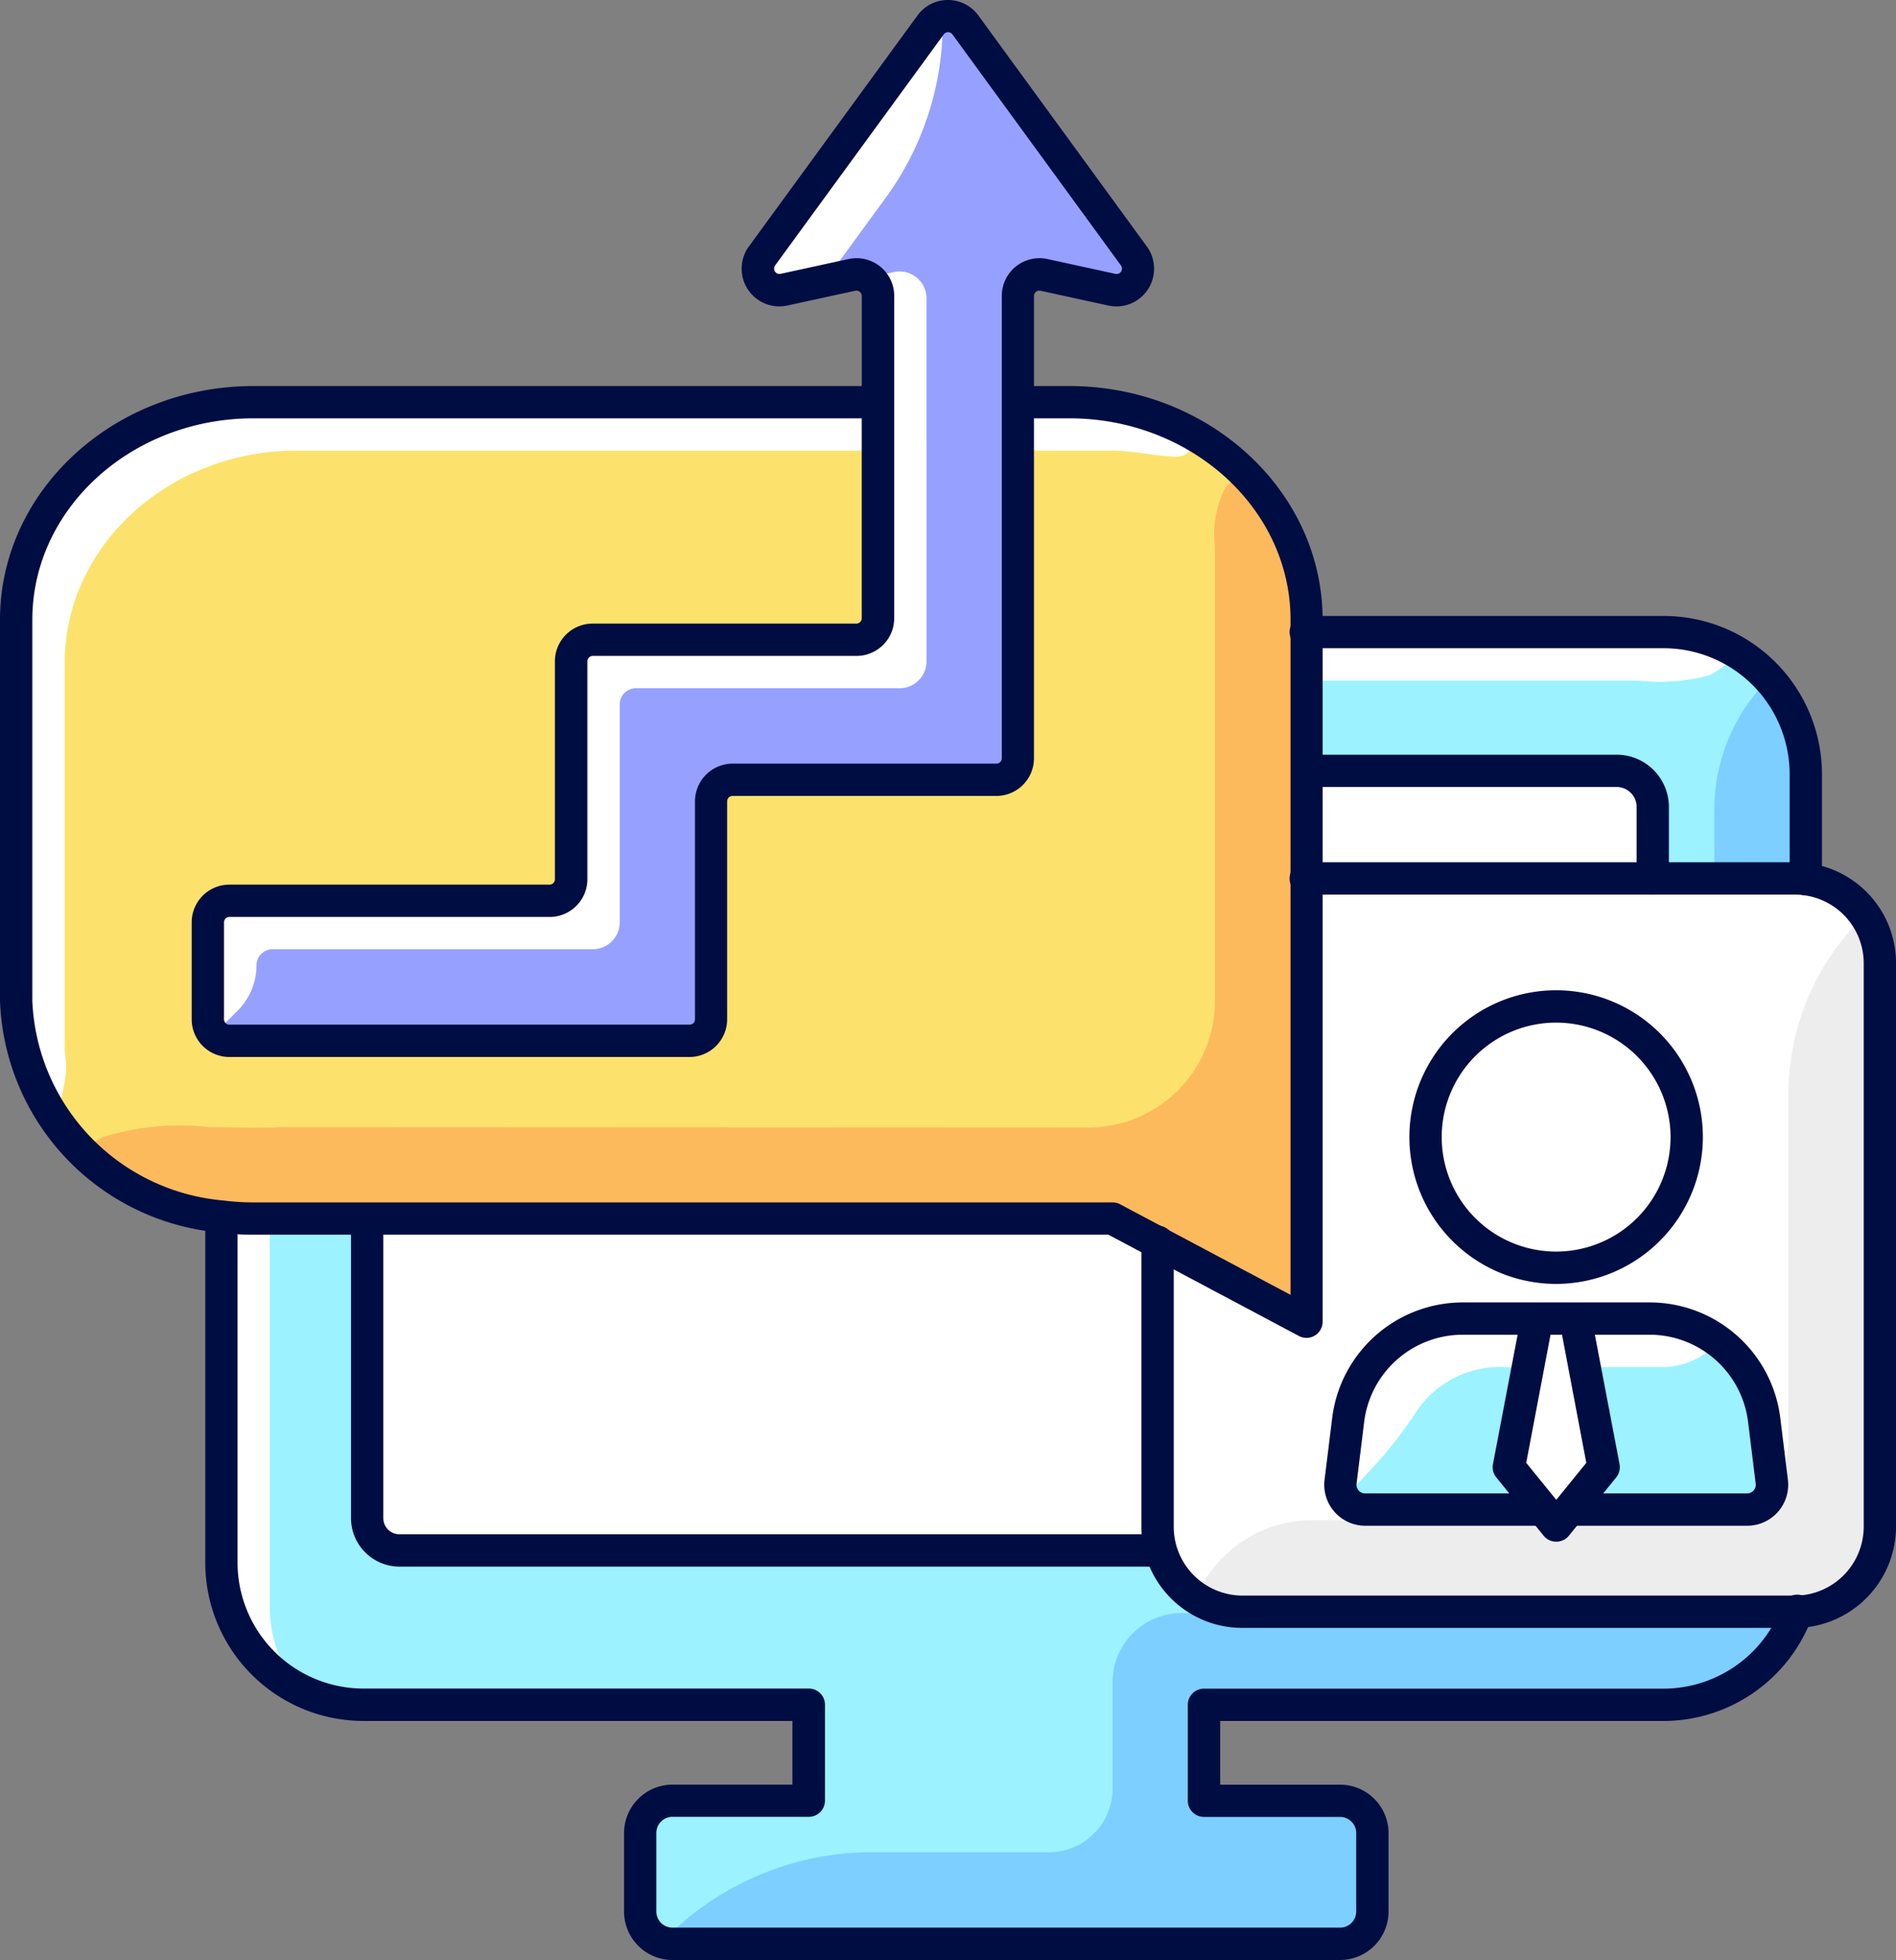 <svg xmlns="http://www.w3.org/2000/svg" width="56.439" height="58.313" viewBox="0 0 56.439 58.313"><rect x="0" y="0" width="56.439" height="58.313" fill="#808080" stroke="none"/><g transform="translate(-820.176 -674.766)"><g transform="translate(859.228 697.859)"><path d="M3153.9,2049.454h-9.073v2.88h9.987v-1.967A.915.915,0,0,0,3153.9,2049.454Z" transform="translate(-3144.829 -2049.454)" fill="#fff"/></g><g transform="translate(820.817 686.891)"><path d="M896.42,1402.858c0-3.481-3.1-6.313-6.906-6.313H865.232c-3.806,0-6.9,2.832-6.9,6.313V1414.2a6.546,6.546,0,0,0,5.968,6.254,7.093,7.093,0,0,0,.935.06H890.8a.16.16,0,0,1,.075.019l1.329.706,4.214,2.239v-20.618Z" transform="translate(-858.329 -1396.545)" fill="#fce26c"/></g><g transform="translate(822.909 689.027)"><path d="M1016.9,1523.692a.277.277,0,0,0-.044.017.732.732,0,0,0-.294.309,3.068,3.068,0,0,0-.266,1.652V1539.2a3.764,3.764,0,0,1-3.764,3.765l-24.028-.011c-.718.042-1.432,0-2.132,0a7.751,7.751,0,0,0-3.17.294c-.728.327-.126.684.316.991a7.208,7.208,0,0,0,3.22,1.219,7.094,7.094,0,0,0,.935.06h25.57a.16.16,0,0,1,.075.019l1.329.706,4.214,2.239V1527.86a5.823,5.823,0,0,0-.568-2.5C1018.122,1525,1017.413,1523.548,1016.9,1523.692Z" transform="translate(-982.864 -1523.682)" fill="#fcba5d"/></g><g transform="translate(826.527 675.416)"><path d="M1218.146,721.613V731.2a.8.8,0,0,1-.8.8h-7.852a.481.481,0,0,0-.481.481v6.484a.8.8,0,0,1-.8.8h-9.531a.481.481,0,0,0-.481.481v2.884a.481.481,0,0,0,.481.481h13.7a.481.481,0,0,0,.481-.481v-6.484a.8.8,0,0,1,.8-.8h7.852a.481.481,0,0,0,.481-.481V721.614a.8.8,0,0,1,.972-.783l2.02.441a.481.481,0,0,0,.491-.753l-5.016-6.874a.494.494,0,0,0-.776,0l-5.019,6.873a.481.481,0,0,0,.49.753l2.021-.441a.8.8,0,0,1,.972.783Z" transform="translate(-1198.2 -713.456)" fill="#96a1ff"/></g><g transform="translate(859.228 693.731)"><path d="M3153.9,1807.523a1.236,1.236,0,0,1,1.235,1.234v1.966h4.074c.058,0,.107.008.16.011v-2.95a4.073,4.073,0,0,0-4.067-4.07h-10.474v3.808Z" transform="translate(-3144.828 -1803.715)" fill="#9cf2ff"/></g><g transform="translate(871.206 695.084)"><path d="M3857.807,1888.058v1.815h2.4c.058,0,.107.008.16.011v-2.95a4.045,4.045,0,0,0-1.048-2.717c-.056.056-.113.116-.169.179A5.5,5.5,0,0,0,3857.807,1888.058Z" transform="translate(-3857.807 -1884.217)" fill="#7dcfff"/></g><g transform="translate(831.266 711.179)"><path d="M1502.307,2842.343h-21.984v8.753a.8.8,0,0,0,.8.8h22.469a2.7,2.7,0,0,1-.062-.542v-8.362Z" transform="translate(-1480.323 -2842.343)" fill="#fff"/></g><g transform="translate(826.924 711.135)"><path d="M1252.078,2851.428a2.7,2.7,0,0,1-2.541-1.823h-22.551a1.123,1.123,0,0,1-1.122-1.122v-8.753h-3.226a7.48,7.48,0,0,1-.8-.045v10.122a4.071,4.071,0,0,0,4.067,4.067h13.258a.16.16,0,0,1,.16.16v2.855a.16.16,0,0,1-.16.16h-4.051a.8.8,0,0,0-.8.8v2.336a.8.8,0,0,0,.8.8h19.872a.8.8,0,0,0,.8-.8v-2.336a.8.8,0,0,0-.8-.8h-4.051a.16.16,0,0,1-.16-.16v-2.855a.16.16,0,0,1,.16-.16h13.684a4.084,4.084,0,0,0,3.728-2.446Z" transform="translate(-1221.842 -2839.685)" fill="#9cf2ff"/></g><g transform="translate(840.009 722.759)"><path d="M2017.928,3531.79a2.651,2.651,0,0,1-.768-.118h-1.044a2.052,2.052,0,0,0-2.053,2.052v3.169a1.893,1.893,0,0,1-1.893,1.893h-5.275a8.655,8.655,0,0,0-6.092,2.514l-.026.025a.786.786,0,0,0,.188.025h19.872a.8.8,0,0,0,.8-.8v-2.336a.8.8,0,0,0-.8-.8h-4.211V3534.4a.16.16,0,0,1,.16-.16h13.684a4.084,4.084,0,0,0,3.728-2.446Z" transform="translate(-2000.777 -3531.672)" fill="#7dcfff"/></g><g transform="translate(854.795 701.06)"><path d="M2900.023,2240.005a1.983,1.983,0,0,0-.3-.021h-14.381v13.029a.16.16,0,0,1-.236.141l-4.2-2.23v8.192a2.364,2.364,0,0,0,2.365,2.365h16.51a2.378,2.378,0,0,0,2.3-2.365v-16.77A2.364,2.364,0,0,0,2900.023,2240.005Zm-7.412,3.468a4.047,4.047,0,1,1-4.047,4.047A4.052,4.052,0,0,1,2892.611,2243.473Z" transform="translate(-2880.908 -2239.984)" fill="#fff"/></g><g transform="translate(855.862 702.107)"><path d="M2964.138,2302.3a7.412,7.412,0,0,0-2.159,5.228v10.293a2.378,2.378,0,0,1-2.3,2.365h-11.782a3.779,3.779,0,0,0-3.32,1.834,1.841,1.841,0,0,0-.143.328,2.341,2.341,0,0,0,1.3.4h16.51a2.378,2.378,0,0,0,2.3-2.365v-16.77A2.346,2.346,0,0,0,2964.138,2302.3Z" transform="translate(-2944.43 -2302.299)" fill="#ededed"/></g><g transform="translate(860.234 714.156)"><path d="M3209.425,3023.775l.8-4.194a.154.154,0,0,1,.015-.038H3208.2a3.277,3.277,0,0,0-3.248,2.871l-.227,1.842a.578.578,0,0,0,.574.649h4.964l-.811-1A.161.161,0,0,1,3209.425,3023.775Z" transform="translate(-3204.726 -3019.544)" fill="#9cf2ff"/></g><g transform="translate(862.772 704.87)"><path d="M3359.476,2474.2a3.727,3.727,0,1,0-3.727-3.727A3.731,3.731,0,0,0,3359.476,2474.2Z" transform="translate(-3355.749 -2466.749)" fill="#fff"/></g><g transform="translate(865.262 714.156)"><path d="M3505.681,3019.641a.158.158,0,0,1,.015-.1h-.939a.156.156,0,0,1,.015.1l-.782,4.121,1.236,1.523,1.236-1.523Z" transform="translate(-3503.991 -3019.544)" fill="#fff"/></g><g transform="translate(867.219 714.156)"><path d="M3625.8,3022.415a3.277,3.277,0,0,0-3.247-2.871h-2.031a.157.157,0,0,1,.015.038l.8,4.194a.161.161,0,0,1-.033.131l-.811,1h4.964a.579.579,0,0,0,.574-.649Z" transform="translate(-3620.485 -3019.544)" fill="#9cf2ff"/></g><g transform="translate(826.527 675.443)"><g transform="translate(16.368 0)"><path d="M2177.9,715.085a.452.452,0,0,0-.231.161l-5.019,6.873a.481.481,0,0,0,.491.753l1.4-.305,1.661-2.274A8.832,8.832,0,0,0,2177.9,715.085Z" transform="translate(-2172.556 -715.085)" fill="#fff"/></g><g transform="translate(0 7.399)"><path d="M1219.429,1160.671v-4.363a.8.8,0,0,0-.972-.783l-.31.068v10.231a.8.8,0,0,1-.8.8h-7.852a.481.481,0,0,0-.481.481v6.484a.8.8,0,0,1-.8.8h-9.531a.481.481,0,0,0-.481.481v2.884a.479.479,0,0,0,.139.337q.289-.3.581-.59a1.912,1.912,0,0,0,.563-1.349.481.481,0,0,1,.481-.481h9.531a.8.8,0,0,0,.8-.8v-6.484a.481.481,0,0,1,.481-.481h7.852a.8.8,0,0,0,.8-.8v-6.422A.036.036,0,0,0,1219.429,1160.671Z" transform="translate(-1198.201 -1155.506)" fill="#fff"/></g></g><g transform="translate(859.228 693.731)"><path d="M3156.616,1804.855a1.711,1.711,0,0,0,.175-.08,2.453,2.453,0,0,0,.588-.481,4.017,4.017,0,0,0-2.075-.579h-10.475V1805h9.694A5.941,5.941,0,0,0,3156.616,1804.855Z" transform="translate(-3144.829 -1803.715)" fill="#fff"/></g><g transform="translate(820.817 686.891)"><g transform="translate(29.501 0.002)"><path d="M2619.463,1398.119a.388.388,0,0,0,.138-.064c.589-.442-1.585-.988-1.834-1.044a15.725,15.725,0,0,0-3.341-.332v1.28h2.966c.587,0,1.169.141,1.763.175A1.04,1.04,0,0,0,2619.463,1398.119Z" transform="translate(-2614.426 -1396.679)" fill="#fff"/></g><g transform="translate(35.81 1.846)"><path d="M2990.205,1506.434l-.231.231a6.991,6.991,0,0,1,1.057.657A5.887,5.887,0,0,0,2990.205,1506.434Z" transform="translate(-2989.974 -1506.434)" fill="#fff"/></g><g transform="translate(0 0)"><path d="M865.232,1396.545c-3.806,0-6.9,2.832-6.9,6.313V1414.2a5.761,5.761,0,0,0,.3,1.827c.139.415.348,1.2.791,1.382a5.117,5.117,0,0,0,.227-1.107c.026-.283-.052-.559-.035-.821q0-1.233,0-2.466v-8.875c0-3.481,3.1-6.313,6.9-6.313h17.15v-1.282Z" transform="translate(-858.329 -1396.545)" fill="#fff"/></g></g><g transform="translate(826.924 711.135)"><path d="M1223.123,2851.087v-11.359h-.486a7.479,7.479,0,0,1-.8-.045v10.122a4.063,4.063,0,0,0,1.908,3.44A4.038,4.038,0,0,1,1223.123,2851.087Z" transform="translate(-1221.841 -2839.683)" fill="#fff"/></g><g transform="translate(860.235 714.156)"><path d="M3208.213,3019.543a3.278,3.278,0,0,0-3.248,2.871l-.227,1.842a.579.579,0,0,0,.063.337c.295-.295.623-.655.949-1.009a11.991,11.991,0,0,0,1.119-1.483,3.014,3.014,0,0,1,2.626-1.276h.5l.236-1.244a.152.152,0,0,1,.015-.038Z" transform="translate(-3204.735 -3019.543)" fill="#fff"/></g><g transform="translate(867.252 714.156)"><path d="M3626.406,3020.186a3.249,3.249,0,0,0-1.932-.642h-2.031a.168.168,0,0,1,.015.038l.236,1.244h2.156a2.215,2.215,0,0,0,1.556-.64Z" transform="translate(-3622.442 -3019.544)" fill="#fff"/></g><g transform="translate(859.594 713.515)"><path d="M3179.167,2988.035h-5.3a.481.481,0,0,0-.769,0h-5.3a1.219,1.219,0,0,1-1.21-1.368l.227-1.842a3.92,3.92,0,0,1,3.884-3.434h5.57a3.919,3.919,0,0,1,3.884,3.433l.227,1.842a1.22,1.22,0,0,1-1.21,1.369Zm-8.47-5.683a2.957,2.957,0,0,0-2.93,2.59l-.227,1.841a.258.258,0,0,0,.256.29h5.3a.481.481,0,0,0,.769,0h5.3a.258.258,0,0,0,.256-.29l-.227-1.842a2.956,2.956,0,0,0-2.93-2.589h-5.57Z" transform="translate(-3166.577 -2981.391)" fill="#000d42"/></g><g transform="translate(862.131 704.229)"><path d="M3321.964,2437.332a4.368,4.368,0,1,1,4.368-4.368A4.373,4.373,0,0,1,3321.964,2437.332Zm0-7.774a3.406,3.406,0,1,0,3.406,3.406A3.41,3.41,0,0,0,3321.964,2429.558Z" transform="translate(-3317.597 -2428.597)" fill="#000d42"/></g><g transform="translate(864.61 713.743)"><path d="M3467.066,3001.835a.48.48,0,0,1-.373-.178l-1.408-1.734a.481.481,0,0,1-.1-.393l.8-4.194a.481.481,0,1,1,.945.179l-.754,3.975.894,1.1.894-1.1-.754-3.975a.481.481,0,1,1,.944-.179l.8,4.194a.481.481,0,0,1-.1.393l-1.408,1.734A.48.48,0,0,1,3467.066,3001.835Z" transform="translate(-3465.178 -2994.945)" fill="#000d42"/></g><g transform="translate(854.154 700.419)"><path d="M2862.209,2224.61H2845.76a3,3,0,0,1-3.006-3.006v-8.46a.481.481,0,1,1,.961,0v8.46a2.083,2.083,0,0,0,.081.57,2.053,2.053,0,0,0,1.964,1.475h16.51a2.054,2.054,0,0,0,1.984-2.045v-16.77a2.043,2.043,0,0,0-1.784-2.022,1.658,1.658,0,0,0-.26-.019h-14.543a.481.481,0,1,1,0-.961h14.543a2.627,2.627,0,0,1,.393.028,3,3,0,0,1,2.613,2.975v16.77a3.024,3.024,0,0,1-2.934,3.006Z" transform="translate(-2842.754 -2201.831)" fill="#000d42"/></g><g transform="translate(825.886 674.766)"><path d="M1174.867,706.213h-13.7a1.123,1.123,0,0,1-1.122-1.122v-2.884a1.123,1.123,0,0,1,1.122-1.122h9.53a.16.16,0,0,0,.16-.16v-6.484a1.123,1.123,0,0,1,1.122-1.122h7.852a.16.16,0,0,0,.16-.16v-9.586a.16.16,0,0,0-.194-.157l-2.021.44a1.122,1.122,0,0,1-1.145-1.757l5.019-6.873a1.122,1.122,0,0,1,1.812,0l5.016,6.874a1.122,1.122,0,0,1-1.145,1.757l-2.021-.441a.16.16,0,0,0-.194.157v13.752a1.123,1.123,0,0,1-1.122,1.122h-7.852a.16.16,0,0,0-.16.16v6.484a1.123,1.123,0,0,1-1.122,1.122Zm-13.7-4.166a.16.16,0,0,0-.16.16v2.884a.16.16,0,0,0,.16.16h13.7a.16.16,0,0,0,.16-.16v-6.484a1.123,1.123,0,0,1,1.122-1.122H1184a.16.16,0,0,0,.16-.16V683.573a1.121,1.121,0,0,1,1.361-1.1l2.021.441a.16.16,0,0,0,.164-.251l-5.016-6.874a.16.16,0,0,0-.258,0l-5.019,6.873a.16.16,0,0,0,.163.251l2.021-.44a1.121,1.121,0,0,1,1.36,1.1v9.586a1.123,1.123,0,0,1-1.122,1.122h-7.852a.16.16,0,0,0-.16.16v6.484a1.123,1.123,0,0,1-1.122,1.122Z" transform="translate(-1160.049 -674.766)" fill="#000d42"/></g><g transform="translate(820.176 686.25)"><path d="M859.068,1386.711a.48.48,0,0,1-.226-.056l-5.672-3.014H827.72a7.716,7.716,0,0,1-1.019-.065,7.185,7.185,0,0,1-6.525-6.889v-11.341c0-3.834,3.384-6.954,7.544-6.954h18.593a.481.481,0,0,1,0,.961H827.72c-3.629,0-6.582,2.688-6.582,5.993v11.341a6.226,6.226,0,0,0,5.686,5.936,6.787,6.787,0,0,0,.9.057h25.57a.479.479,0,0,1,.226.056l5.072,2.695v-20.085c0-3.3-2.954-5.993-6.586-5.993h-1.522a.481.481,0,0,1,0-.961H852c4.162,0,7.547,3.12,7.547,6.954v20.885a.481.481,0,0,1-.481.48Z" transform="translate(-820.176 -1358.391)" fill="#000d42"/></g><g transform="translate(858.586 693.09)"><path d="M3121.927,1773.874a.481.481,0,0,1-.481-.481v-3.121a3.752,3.752,0,0,0-3.746-3.749h-10.636a.481.481,0,1,1,0-.961H3117.7a4.715,4.715,0,0,1,4.708,4.711v3.121A.481.481,0,0,1,3121.927,1773.874Z" transform="translate(-3106.583 -1765.561)" fill="#000d42"/></g><g transform="translate(830.625 710.537)"><path d="M1466.279,2814.916h-22.667a1.444,1.444,0,0,1-1.442-1.442v-8.916a.481.481,0,0,1,.961,0v8.916a.481.481,0,0,0,.481.481h22.667a.481.481,0,0,1,0,.961Z" transform="translate(-1442.17 -2804.078)" fill="#000d42"/></g><g transform="translate(826.283 710.476)"><path d="M1217.476,2823.076H1197.6a1.444,1.444,0,0,1-1.442-1.442V2819.3a1.444,1.444,0,0,1,1.442-1.442h3.57v-1.894H1188.4a4.713,4.713,0,0,1-4.708-4.708v-10.3a.481.481,0,0,1,.961,0v10.3A3.751,3.751,0,0,0,1188.4,2815h13.258a.48.48,0,0,1,.481.48v2.856a.481.481,0,0,1-.481.48H1197.6a.481.481,0,0,0-.481.481v2.336a.481.481,0,0,0,.481.48h19.872a.481.481,0,0,0,.481-.48V2819.3a.481.481,0,0,0-.481-.481h-4.051a.481.481,0,0,1-.481-.48v-2.856a.48.48,0,0,1,.481-.48h13.684a3.763,3.763,0,0,0,3.516-2.451.481.481,0,1,1,.9.333,4.728,4.728,0,0,1-4.418,3.08h-13.2v1.894h3.57a1.444,1.444,0,0,1,1.442,1.442v2.336A1.444,1.444,0,0,1,1217.476,2823.076Z" transform="translate(-1183.689 -2800.473)" fill="#000d42"/></g><g transform="translate(858.587 697.219)"><path d="M3117.463,2015.462a.481.481,0,0,1-.481-.481v-2.127a.594.594,0,0,0-.594-.593h-9.233a.481.481,0,0,1,0-.961h9.233a1.557,1.557,0,0,1,1.555,1.555v2.127A.481.481,0,0,1,3117.463,2015.462Z" transform="translate(-3106.675 -2011.3)" fill="#000d42"/></g></g></svg>
